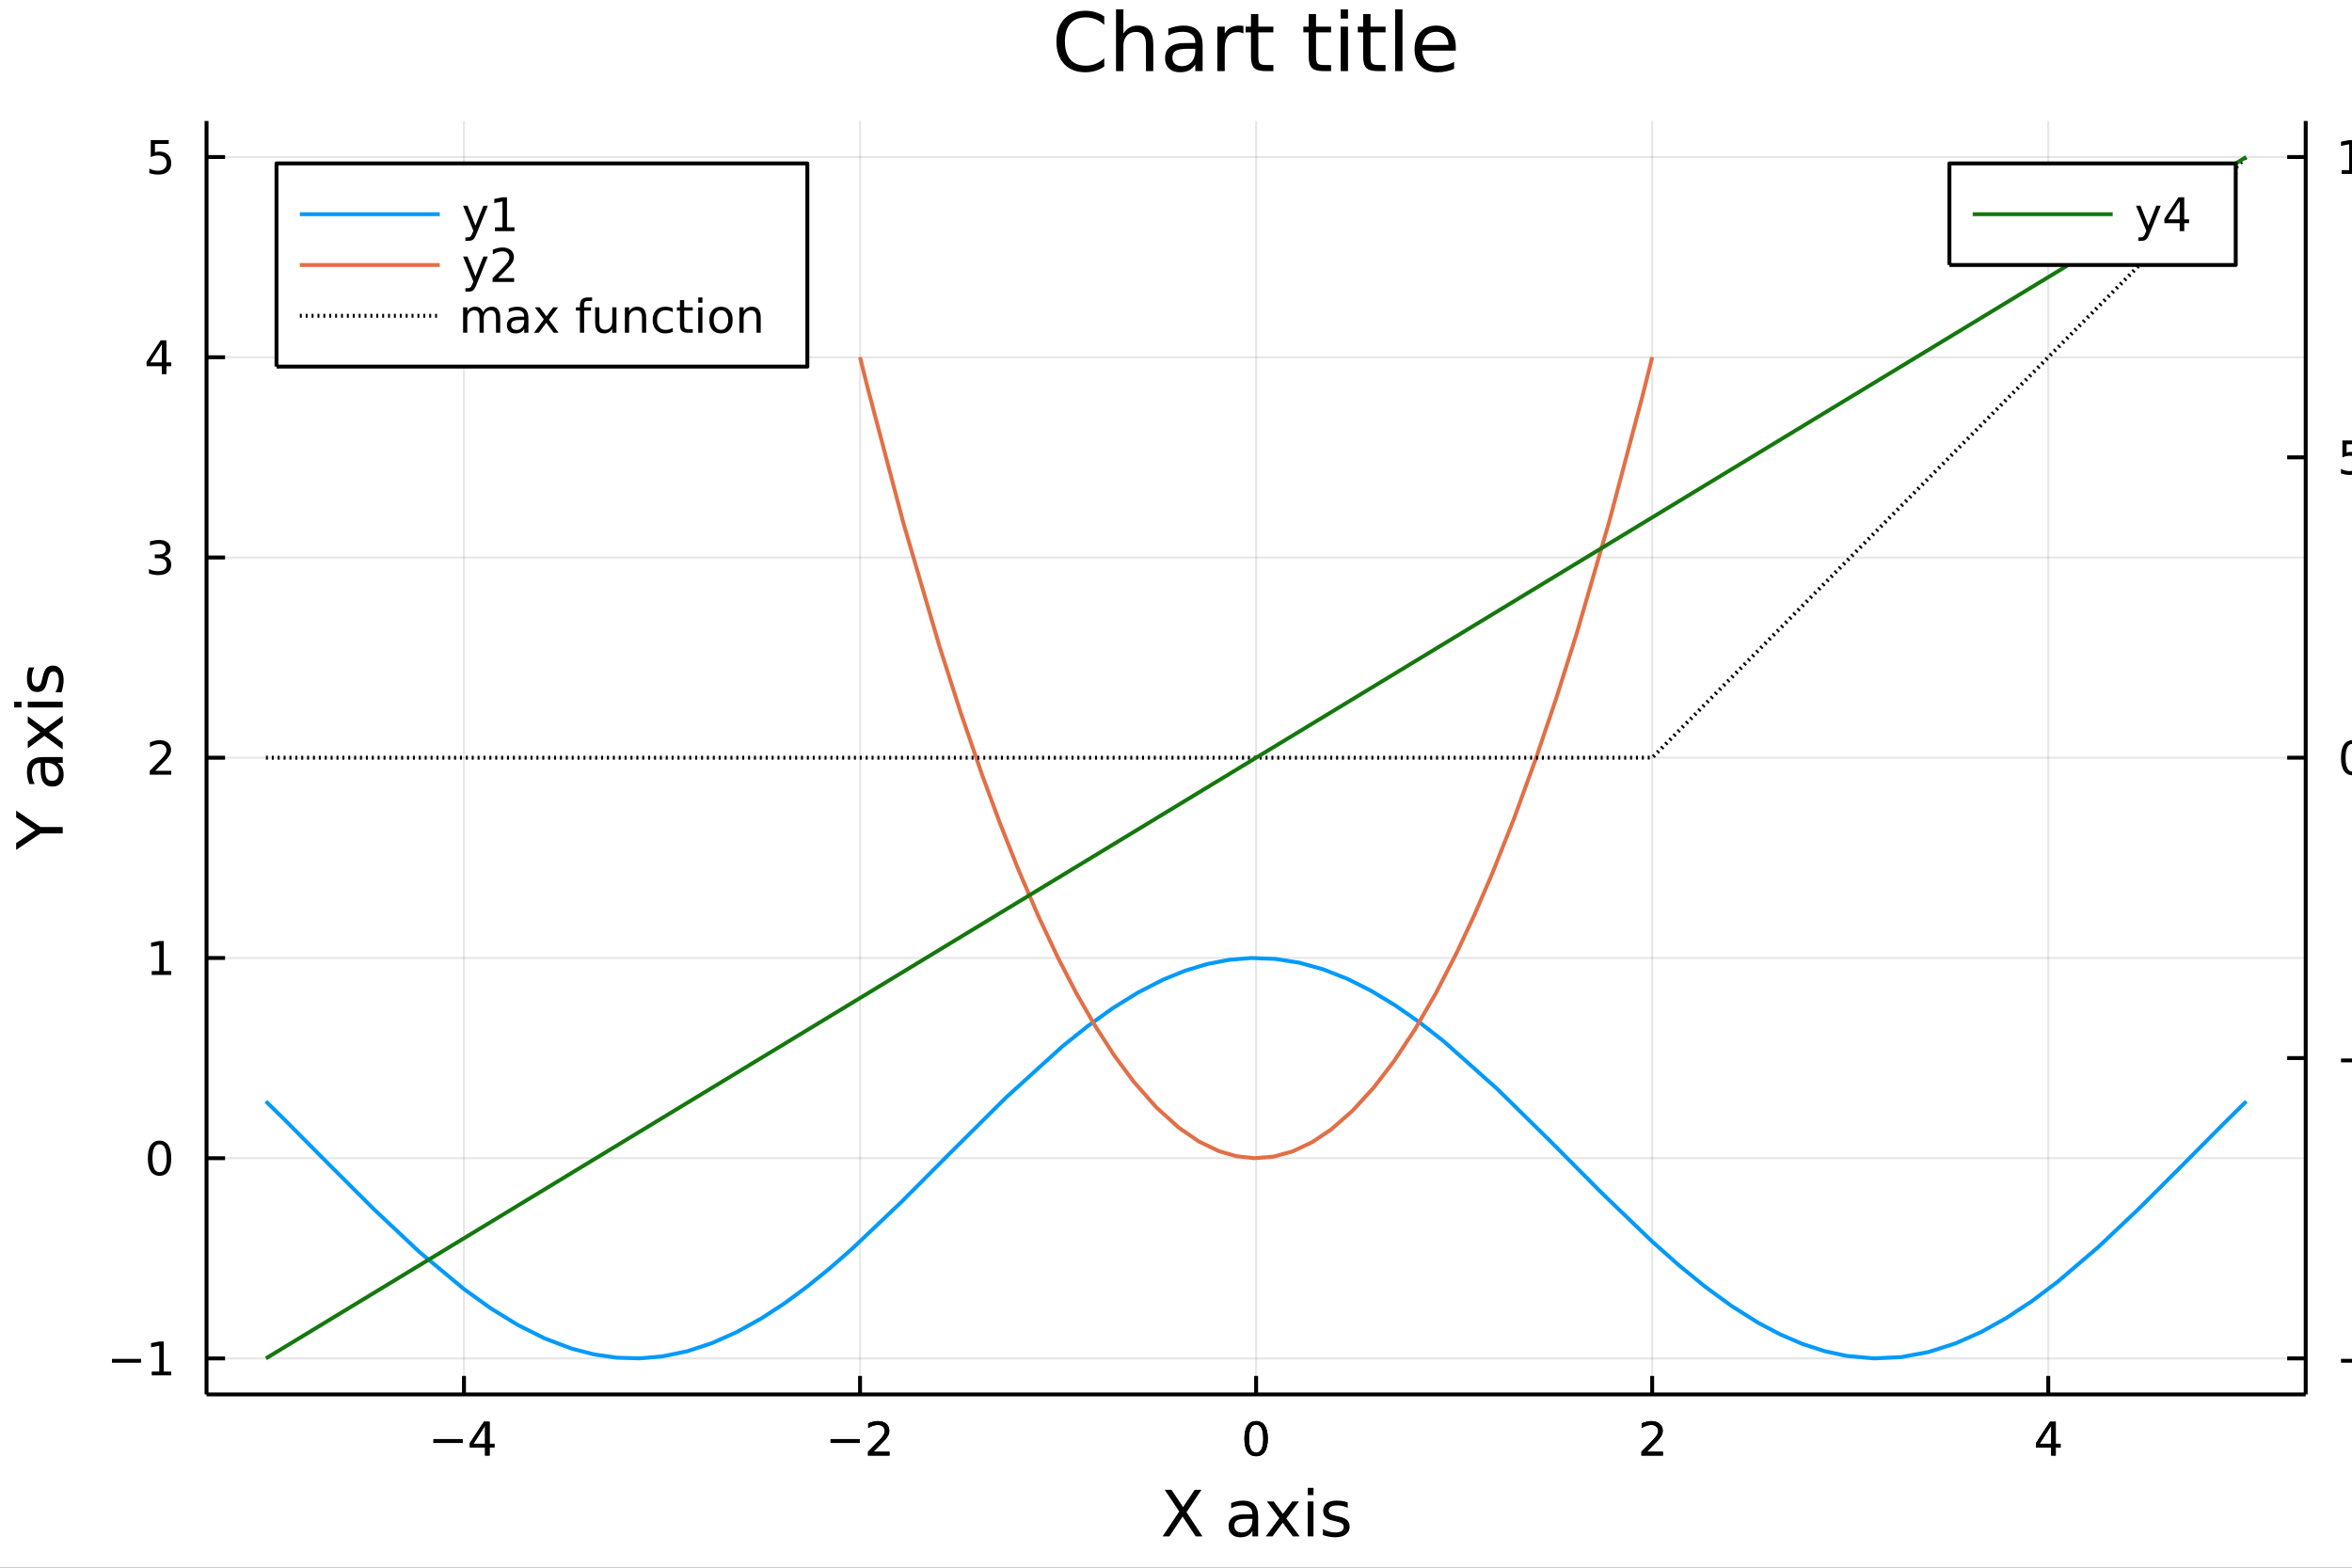<?xml version="1.0" encoding="utf-8"?>
<svg xmlns="http://www.w3.org/2000/svg" xmlns:xlink="http://www.w3.org/1999/xlink" width="600" height="400" viewBox="0 0 2400 1600">
<rect x="0" y="0" width="2400" height="1600" fill="#333333" stroke="none"/>
<defs>
  <clipPath id="clip830">
    <rect x="0" y="0" width="2400" height="1600"/>
  </clipPath>
</defs>
<path clip-path="url(#clip830)" d="
M0 1600 L2400 1600 L2400 0 L0 0  Z
  " fill="#ffffff" fill-rule="evenodd" fill-opacity="1"/>
<defs>
  <clipPath id="clip831">
    <rect x="480" y="0" width="1681" height="1600"/>
  </clipPath>
</defs>
<path clip-path="url(#clip830)" d="
M210.746 1423.18 L2352.76 1423.18 L2352.76 123.472 L210.746 123.472  Z
  " fill="#ffffff" fill-rule="evenodd" fill-opacity="1"/>
<defs>
  <clipPath id="clip832">
    <rect x="210" y="123" width="2143" height="1301"/>
  </clipPath>
</defs>
<polyline clip-path="url(#clip832)" style="stroke:#000000; stroke-linecap:butt; stroke-linejoin:round; stroke-width:2; stroke-opacity:0.1; fill:none" points="
  473.445,1423.18 473.445,123.472 
  "/>
<polyline clip-path="url(#clip832)" style="stroke:#000000; stroke-linecap:butt; stroke-linejoin:round; stroke-width:2; stroke-opacity:0.1; fill:none" points="
  877.598,1423.18 877.598,123.472 
  "/>
<polyline clip-path="url(#clip832)" style="stroke:#000000; stroke-linecap:butt; stroke-linejoin:round; stroke-width:2; stroke-opacity:0.1; fill:none" points="
  1281.75,1423.18 1281.75,123.472 
  "/>
<polyline clip-path="url(#clip832)" style="stroke:#000000; stroke-linecap:butt; stroke-linejoin:round; stroke-width:2; stroke-opacity:0.1; fill:none" points="
  1685.9,1423.18 1685.9,123.472 
  "/>
<polyline clip-path="url(#clip832)" style="stroke:#000000; stroke-linecap:butt; stroke-linejoin:round; stroke-width:2; stroke-opacity:0.1; fill:none" points="
  2090.06,1423.18 2090.06,123.472 
  "/>
<polyline clip-path="url(#clip830)" style="stroke:#000000; stroke-linecap:butt; stroke-linejoin:round; stroke-width:4; stroke-opacity:1; fill:none" points="
  210.746,1423.18 2352.76,1423.18 
  "/>
<polyline clip-path="url(#clip830)" style="stroke:#000000; stroke-linecap:butt; stroke-linejoin:round; stroke-width:4; stroke-opacity:1; fill:none" points="
  473.445,1423.18 473.445,1404.28 
  "/>
<polyline clip-path="url(#clip830)" style="stroke:#000000; stroke-linecap:butt; stroke-linejoin:round; stroke-width:4; stroke-opacity:1; fill:none" points="
  877.598,1423.18 877.598,1404.28 
  "/>
<polyline clip-path="url(#clip830)" style="stroke:#000000; stroke-linecap:butt; stroke-linejoin:round; stroke-width:4; stroke-opacity:1; fill:none" points="
  1281.75,1423.18 1281.75,1404.28 
  "/>
<polyline clip-path="url(#clip830)" style="stroke:#000000; stroke-linecap:butt; stroke-linejoin:round; stroke-width:4; stroke-opacity:1; fill:none" points="
  1685.9,1423.18 1685.9,1404.28 
  "/>
<polyline clip-path="url(#clip830)" style="stroke:#000000; stroke-linecap:butt; stroke-linejoin:round; stroke-width:4; stroke-opacity:1; fill:none" points="
  2090.06,1423.18 2090.06,1404.28 
  "/>
<path clip-path="url(#clip830)" d="M442.346 1468.75 L472.022 1468.75 L472.022 1472.69 L442.346 1472.69 L442.346 1468.75 Z" fill="#000000" fill-rule="evenodd" fill-opacity="1" /><path clip-path="url(#clip830)" d="M494.961 1455.09 L483.156 1473.54 L494.961 1473.54 L494.961 1455.09 M493.735 1451.02 L499.614 1451.02 L499.614 1473.54 L504.545 1473.54 L504.545 1477.43 L499.614 1477.43 L499.614 1485.58 L494.961 1485.58 L494.961 1477.43 L479.36 1477.43 L479.36 1472.92 L493.735 1451.02 Z" fill="#000000" fill-rule="evenodd" fill-opacity="1" /><path clip-path="url(#clip830)" d="M847.54 1468.75 L877.216 1468.75 L877.216 1472.69 L847.54 1472.69 L847.54 1468.75 Z" fill="#000000" fill-rule="evenodd" fill-opacity="1" /><path clip-path="url(#clip830)" d="M891.336 1481.64 L907.656 1481.64 L907.656 1485.58 L885.711 1485.58 L885.711 1481.64 Q888.374 1478.89 892.957 1474.26 Q897.563 1469.61 898.744 1468.27 Q900.989 1465.74 901.869 1464.01 Q902.772 1462.25 902.772 1460.56 Q902.772 1457.8 900.827 1456.07 Q898.906 1454.33 895.804 1454.33 Q893.605 1454.33 891.151 1455.09 Q888.721 1455.86 885.943 1457.41 L885.943 1452.69 Q888.767 1451.55 891.221 1450.97 Q893.674 1450.39 895.711 1450.39 Q901.082 1450.39 904.276 1453.08 Q907.471 1455.77 907.471 1460.26 Q907.471 1462.39 906.66 1464.31 Q905.873 1466.2 903.767 1468.8 Q903.188 1469.47 900.086 1472.69 Q896.985 1475.88 891.336 1481.64 Z" fill="#000000" fill-rule="evenodd" fill-opacity="1" /><path clip-path="url(#clip830)" d="M1281.75 1454.1 Q1278.14 1454.1 1276.31 1457.66 Q1274.51 1461.2 1274.51 1468.33 Q1274.51 1475.44 1276.31 1479.01 Q1278.14 1482.55 1281.75 1482.55 Q1285.39 1482.55 1287.19 1479.01 Q1289.02 1475.44 1289.02 1468.33 Q1289.02 1461.2 1287.19 1457.66 Q1285.39 1454.1 1281.75 1454.1 M1281.75 1450.39 Q1287.56 1450.39 1290.62 1455 Q1293.7 1459.58 1293.7 1468.33 Q1293.7 1477.06 1290.62 1481.67 Q1287.56 1486.25 1281.75 1486.25 Q1275.94 1486.25 1272.86 1481.67 Q1269.81 1477.06 1269.81 1468.33 Q1269.81 1459.58 1272.86 1455 Q1275.94 1450.39 1281.75 1450.39 Z" fill="#000000" fill-rule="evenodd" fill-opacity="1" /><path clip-path="url(#clip830)" d="M1680.56 1481.64 L1696.88 1481.64 L1696.88 1485.58 L1674.93 1485.58 L1674.93 1481.64 Q1677.59 1478.89 1682.18 1474.26 Q1686.78 1469.61 1687.96 1468.27 Q1690.21 1465.74 1691.09 1464.01 Q1691.99 1462.25 1691.99 1460.56 Q1691.99 1457.8 1690.05 1456.07 Q1688.13 1454.33 1685.02 1454.33 Q1682.83 1454.33 1680.37 1455.09 Q1677.94 1455.86 1675.16 1457.41 L1675.16 1452.69 Q1677.99 1451.55 1680.44 1450.97 Q1682.89 1450.39 1684.93 1450.39 Q1690.3 1450.39 1693.5 1453.08 Q1696.69 1455.77 1696.69 1460.26 Q1696.69 1462.39 1695.88 1464.31 Q1695.09 1466.2 1692.99 1468.8 Q1692.41 1469.47 1689.31 1472.69 Q1686.2 1475.88 1680.56 1481.64 Z" fill="#000000" fill-rule="evenodd" fill-opacity="1" /><path clip-path="url(#clip830)" d="M2093.07 1455.09 L2081.26 1473.54 L2093.07 1473.54 L2093.07 1455.09 M2091.84 1451.02 L2097.72 1451.02 L2097.72 1473.54 L2102.65 1473.54 L2102.65 1477.43 L2097.72 1477.43 L2097.72 1485.58 L2093.07 1485.58 L2093.07 1477.43 L2077.46 1477.43 L2077.46 1472.92 L2091.84 1451.02 Z" fill="#000000" fill-rule="evenodd" fill-opacity="1" /><path clip-path="url(#clip830)" d="M1188.49 1520.52 L1195.4 1520.52 L1207.21 1538.19 L1219.08 1520.52 L1225.99 1520.52 L1210.71 1543.34 L1227.01 1568.04 L1220.1 1568.04 L1206.73 1547.83 L1193.27 1568.04 L1186.33 1568.04 L1203.29 1542.68 L1188.49 1520.52 Z" fill="#000000" fill-rule="evenodd" fill-opacity="1" /><path clip-path="url(#clip830)" d="M1272.11 1550.12 Q1265.01 1550.12 1262.27 1551.75 Q1259.53 1553.37 1259.53 1557.29 Q1259.53 1560.4 1261.57 1562.25 Q1263.64 1564.07 1267.17 1564.07 Q1272.04 1564.07 1274.97 1560.63 Q1277.93 1557.16 1277.93 1551.43 L1277.93 1550.12 L1272.11 1550.12 M1283.79 1547.71 L1283.79 1568.04 L1277.93 1568.04 L1277.93 1562.63 Q1275.93 1565.88 1272.93 1567.44 Q1269.94 1568.97 1265.61 1568.97 Q1260.14 1568.97 1256.89 1565.91 Q1253.68 1562.82 1253.68 1557.67 Q1253.68 1551.65 1257.69 1548.6 Q1261.73 1545.54 1269.72 1545.54 L1277.93 1545.54 L1277.93 1544.97 Q1277.93 1540.93 1275.26 1538.73 Q1272.62 1536.5 1267.81 1536.5 Q1264.75 1536.5 1261.86 1537.23 Q1258.96 1537.97 1256.29 1539.43 L1256.29 1534.02 Q1259.5 1532.78 1262.53 1532.17 Q1265.55 1531.54 1268.41 1531.54 Q1276.15 1531.54 1279.97 1535.55 Q1283.79 1539.56 1283.79 1547.71 Z" fill="#000000" fill-rule="evenodd" fill-opacity="1" /><path clip-path="url(#clip830)" d="M1325.48 1532.4 L1312.59 1549.74 L1326.15 1568.04 L1319.24 1568.04 L1308.87 1554.04 L1298.49 1568.04 L1291.59 1568.04 L1305.43 1549.39 L1292.76 1532.4 L1299.67 1532.4 L1309.12 1545.1 L1318.58 1532.4 L1325.48 1532.4 Z" fill="#000000" fill-rule="evenodd" fill-opacity="1" /><path clip-path="url(#clip830)" d="M1334.43 1532.4 L1340.28 1532.4 L1340.28 1568.04 L1334.43 1568.04 L1334.43 1532.4 M1334.43 1518.52 L1340.28 1518.52 L1340.28 1525.93 L1334.43 1525.93 L1334.43 1518.52 Z" fill="#000000" fill-rule="evenodd" fill-opacity="1" /><path clip-path="url(#clip830)" d="M1375.26 1533.45 L1375.26 1538.98 Q1372.78 1537.71 1370.11 1537.07 Q1367.43 1536.44 1364.57 1536.44 Q1360.21 1536.44 1358.01 1537.77 Q1355.85 1539.11 1355.85 1541.79 Q1355.85 1543.82 1357.41 1545 Q1358.97 1546.15 1363.68 1547.2 L1365.68 1547.64 Q1371.92 1548.98 1374.53 1551.43 Q1377.17 1553.85 1377.17 1558.21 Q1377.17 1563.17 1373.23 1566.07 Q1369.31 1568.97 1362.44 1568.97 Q1359.57 1568.97 1356.45 1568.39 Q1353.37 1567.85 1349.93 1566.74 L1349.93 1560.69 Q1353.17 1562.38 1356.33 1563.24 Q1359.48 1564.07 1362.56 1564.07 Q1366.7 1564.07 1368.93 1562.66 Q1371.16 1561.23 1371.16 1558.65 Q1371.16 1556.27 1369.53 1554.99 Q1367.94 1553.72 1362.5 1552.54 L1360.46 1552.07 Q1355.02 1550.92 1352.6 1548.56 Q1350.18 1546.18 1350.18 1542.04 Q1350.18 1537.01 1353.75 1534.27 Q1357.31 1531.54 1363.87 1531.54 Q1367.12 1531.54 1369.98 1532.01 Q1372.84 1532.49 1375.26 1533.45 Z" fill="#000000" fill-rule="evenodd" fill-opacity="1" /><polyline clip-path="url(#clip832)" style="stroke:#000000; stroke-linecap:butt; stroke-linejoin:round; stroke-width:2; stroke-opacity:0.1; fill:none" points="
  210.746,1386.44 2352.76,1386.44 
  "/>
<polyline clip-path="url(#clip832)" style="stroke:#000000; stroke-linecap:butt; stroke-linejoin:round; stroke-width:2; stroke-opacity:0.1; fill:none" points="
  210.746,1182.08 2352.76,1182.08 
  "/>
<polyline clip-path="url(#clip832)" style="stroke:#000000; stroke-linecap:butt; stroke-linejoin:round; stroke-width:2; stroke-opacity:0.1; fill:none" points="
  210.746,977.713 2352.76,977.713 
  "/>
<polyline clip-path="url(#clip832)" style="stroke:#000000; stroke-linecap:butt; stroke-linejoin:round; stroke-width:2; stroke-opacity:0.1; fill:none" points="
  210.746,773.349 2352.76,773.349 
  "/>
<polyline clip-path="url(#clip832)" style="stroke:#000000; stroke-linecap:butt; stroke-linejoin:round; stroke-width:2; stroke-opacity:0.1; fill:none" points="
  210.746,568.985 2352.76,568.985 
  "/>
<polyline clip-path="url(#clip832)" style="stroke:#000000; stroke-linecap:butt; stroke-linejoin:round; stroke-width:2; stroke-opacity:0.1; fill:none" points="
  210.746,364.621 2352.76,364.621 
  "/>
<polyline clip-path="url(#clip832)" style="stroke:#000000; stroke-linecap:butt; stroke-linejoin:round; stroke-width:2; stroke-opacity:0.1; fill:none" points="
  210.746,160.256 2352.76,160.256 
  "/>
<polyline clip-path="url(#clip830)" style="stroke:#000000; stroke-linecap:butt; stroke-linejoin:round; stroke-width:4; stroke-opacity:1; fill:none" points="
  210.746,1423.18 210.746,123.472 
  "/>
<polyline clip-path="url(#clip830)" style="stroke:#000000; stroke-linecap:butt; stroke-linejoin:round; stroke-width:4; stroke-opacity:1; fill:none" points="
  210.746,1386.44 229.644,1386.44 
  "/>
<polyline clip-path="url(#clip830)" style="stroke:#000000; stroke-linecap:butt; stroke-linejoin:round; stroke-width:4; stroke-opacity:1; fill:none" points="
  210.746,1182.08 229.644,1182.08 
  "/>
<polyline clip-path="url(#clip830)" style="stroke:#000000; stroke-linecap:butt; stroke-linejoin:round; stroke-width:4; stroke-opacity:1; fill:none" points="
  210.746,977.713 229.644,977.713 
  "/>
<polyline clip-path="url(#clip830)" style="stroke:#000000; stroke-linecap:butt; stroke-linejoin:round; stroke-width:4; stroke-opacity:1; fill:none" points="
  210.746,773.349 229.644,773.349 
  "/>
<polyline clip-path="url(#clip830)" style="stroke:#000000; stroke-linecap:butt; stroke-linejoin:round; stroke-width:4; stroke-opacity:1; fill:none" points="
  210.746,568.985 229.644,568.985 
  "/>
<polyline clip-path="url(#clip830)" style="stroke:#000000; stroke-linecap:butt; stroke-linejoin:round; stroke-width:4; stroke-opacity:1; fill:none" points="
  210.746,364.621 229.644,364.621 
  "/>
<polyline clip-path="url(#clip830)" style="stroke:#000000; stroke-linecap:butt; stroke-linejoin:round; stroke-width:4; stroke-opacity:1; fill:none" points="
  210.746,160.256 229.644,160.256 
  "/>
<path clip-path="url(#clip830)" d="M114.26 1386.89 L143.936 1386.89 L143.936 1390.83 L114.26 1390.83 L114.26 1386.89 Z" fill="#000000" fill-rule="evenodd" fill-opacity="1" /><path clip-path="url(#clip830)" d="M154.839 1399.79 L162.477 1399.79 L162.477 1373.42 L154.167 1375.09 L154.167 1370.83 L162.431 1369.16 L167.107 1369.16 L167.107 1399.79 L174.746 1399.79 L174.746 1403.72 L154.839 1403.72 L154.839 1399.79 Z" fill="#000000" fill-rule="evenodd" fill-opacity="1" /><path clip-path="url(#clip830)" d="M162.802 1167.88 Q159.19 1167.88 157.362 1171.44 Q155.556 1174.98 155.556 1182.11 Q155.556 1189.22 157.362 1192.78 Q159.19 1196.33 162.802 1196.33 Q166.436 1196.33 168.241 1192.78 Q170.07 1189.22 170.07 1182.11 Q170.07 1174.98 168.241 1171.44 Q166.436 1167.88 162.802 1167.88 M162.802 1164.17 Q168.612 1164.17 171.667 1168.78 Q174.746 1173.36 174.746 1182.11 Q174.746 1190.84 171.667 1195.45 Q168.612 1200.03 162.802 1200.03 Q156.991 1200.03 153.913 1195.45 Q150.857 1190.84 150.857 1182.11 Q150.857 1173.36 153.913 1168.78 Q156.991 1164.17 162.802 1164.17 Z" fill="#000000" fill-rule="evenodd" fill-opacity="1" /><path clip-path="url(#clip830)" d="M154.839 991.058 L162.477 991.058 L162.477 964.693 L154.167 966.359 L154.167 962.1 L162.431 960.433 L167.107 960.433 L167.107 991.058 L174.746 991.058 L174.746 994.993 L154.839 994.993 L154.839 991.058 Z" fill="#000000" fill-rule="evenodd" fill-opacity="1" /><path clip-path="url(#clip830)" d="M158.427 786.694 L174.746 786.694 L174.746 790.629 L152.802 790.629 L152.802 786.694 Q155.464 783.939 160.047 779.31 Q164.653 774.657 165.834 773.314 Q168.079 770.791 168.959 769.055 Q169.862 767.296 169.862 765.606 Q169.862 762.851 167.917 761.115 Q165.996 759.379 162.894 759.379 Q160.695 759.379 158.241 760.143 Q155.811 760.907 153.033 762.458 L153.033 757.736 Q155.857 756.601 158.311 756.023 Q160.765 755.444 162.802 755.444 Q168.172 755.444 171.366 758.129 Q174.561 760.814 174.561 765.305 Q174.561 767.435 173.751 769.356 Q172.964 771.254 170.857 773.847 Q170.278 774.518 167.177 777.736 Q164.075 780.93 158.427 786.694 Z" fill="#000000" fill-rule="evenodd" fill-opacity="1" /><path clip-path="url(#clip830)" d="M167.616 567.631 Q170.973 568.348 172.848 570.617 Q174.746 572.885 174.746 576.219 Q174.746 581.334 171.227 584.135 Q167.709 586.936 161.227 586.936 Q159.052 586.936 156.737 586.496 Q154.445 586.08 151.991 585.223 L151.991 580.709 Q153.936 581.844 156.251 582.422 Q158.565 583.001 161.089 583.001 Q165.487 583.001 167.778 581.265 Q170.093 579.529 170.093 576.219 Q170.093 573.163 167.94 571.45 Q165.811 569.714 161.991 569.714 L157.964 569.714 L157.964 565.871 L162.177 565.871 Q165.626 565.871 167.454 564.506 Q169.283 563.117 169.283 560.524 Q169.283 557.862 167.385 556.45 Q165.51 555.015 161.991 555.015 Q160.07 555.015 157.871 555.432 Q155.672 555.848 153.033 556.728 L153.033 552.561 Q155.695 551.821 158.01 551.45 Q160.348 551.08 162.408 551.08 Q167.732 551.08 170.834 553.51 Q173.936 555.918 173.936 560.038 Q173.936 562.908 172.292 564.899 Q170.649 566.867 167.616 567.631 Z" fill="#000000" fill-rule="evenodd" fill-opacity="1" /><path clip-path="url(#clip830)" d="M165.163 351.415 L153.357 369.864 L165.163 369.864 L165.163 351.415 M163.936 347.341 L169.815 347.341 L169.815 369.864 L174.746 369.864 L174.746 373.752 L169.815 373.752 L169.815 381.901 L165.163 381.901 L165.163 373.752 L149.561 373.752 L149.561 369.239 L163.936 347.341 Z" fill="#000000" fill-rule="evenodd" fill-opacity="1" /><path clip-path="url(#clip830)" d="M153.843 142.976 L172.2 142.976 L172.2 146.911 L158.126 146.911 L158.126 155.384 Q159.144 155.036 160.163 154.874 Q161.181 154.689 162.2 154.689 Q167.987 154.689 171.366 157.86 Q174.746 161.032 174.746 166.448 Q174.746 172.027 171.274 175.129 Q167.802 178.208 161.482 178.208 Q159.306 178.208 157.038 177.837 Q154.792 177.467 152.385 176.726 L152.385 172.027 Q154.468 173.161 156.69 173.717 Q158.913 174.272 161.39 174.272 Q165.394 174.272 167.732 172.166 Q170.07 170.059 170.07 166.448 Q170.07 162.837 167.732 160.731 Q165.394 158.624 161.39 158.624 Q159.515 158.624 157.64 159.041 Q155.788 159.458 153.843 160.337 L153.843 142.976 Z" fill="#000000" fill-rule="evenodd" fill-opacity="1" /><path clip-path="url(#clip830)" d="M16.484 867.363 L16.484 860.457 L36.027 847.28 L16.484 834.198 L16.484 827.291 L41.374 844.097 L64.004 844.097 L64.004 850.558 L41.374 850.558 L16.484 867.363 Z" fill="#000000" fill-rule="evenodd" fill-opacity="1" /><path clip-path="url(#clip830)" d="M46.085 784.355 Q46.085 791.452 47.708 794.19 Q49.331 796.927 53.246 796.927 Q56.365 796.927 58.211 794.89 Q60.026 792.821 60.026 789.288 Q60.026 784.418 56.588 781.49 Q53.119 778.53 47.39 778.53 L46.085 778.53 L46.085 784.355 M43.666 772.673 L64.004 772.673 L64.004 778.53 L58.593 778.53 Q61.84 780.535 63.399 783.527 Q64.927 786.519 64.927 790.848 Q64.927 796.322 61.872 799.569 Q58.784 802.783 53.628 802.783 Q47.612 802.783 44.557 798.773 Q41.501 794.731 41.501 786.742 L41.501 778.53 L40.928 778.53 Q36.886 778.53 34.69 781.204 Q32.462 783.845 32.462 788.651 Q32.462 791.707 33.194 794.603 Q33.926 797.5 35.39 800.173 L29.98 800.173 Q28.738 796.959 28.133 793.935 Q27.497 790.911 27.497 788.047 Q27.497 780.312 31.507 776.493 Q35.518 772.673 43.666 772.673 Z" fill="#000000" fill-rule="evenodd" fill-opacity="1" /><path clip-path="url(#clip830)" d="M28.356 730.978 L45.703 743.869 L64.004 730.31 L64.004 737.217 L50 747.593 L64.004 757.969 L64.004 764.876 L45.353 751.03 L28.356 763.698 L28.356 756.791 L41.056 747.338 L28.356 737.885 L28.356 730.978 Z" fill="#000000" fill-rule="evenodd" fill-opacity="1" /><path clip-path="url(#clip830)" d="M28.356 722.034 L28.356 716.178 L64.004 716.178 L64.004 722.034 L28.356 722.034 M14.479 722.034 L14.479 716.178 L21.895 716.178 L21.895 722.034 L14.479 722.034 Z" fill="#000000" fill-rule="evenodd" fill-opacity="1" /><path clip-path="url(#clip830)" d="M29.407 681.198 L34.945 681.198 Q33.672 683.681 33.035 686.355 Q32.398 689.028 32.398 691.893 Q32.398 696.253 33.735 698.449 Q35.072 700.614 37.746 700.614 Q39.783 700.614 40.96 699.054 Q42.106 697.495 43.157 692.784 L43.602 690.779 Q44.939 684.54 47.39 681.93 Q49.809 679.289 54.169 679.289 Q59.134 679.289 62.031 683.235 Q64.927 687.15 64.927 694.025 Q64.927 696.89 64.354 700.009 Q63.813 703.096 62.699 706.534 L56.652 706.534 Q58.339 703.287 59.198 700.136 Q60.026 696.985 60.026 693.898 Q60.026 689.76 58.625 687.532 Q57.193 685.304 54.615 685.304 Q52.228 685.304 50.955 686.927 Q49.681 688.519 48.504 693.962 L48.026 695.999 Q46.88 701.441 44.525 703.86 Q42.138 706.279 38 706.279 Q32.971 706.279 30.234 702.714 Q27.497 699.15 27.497 692.593 Q27.497 689.346 27.974 686.482 Q28.452 683.617 29.407 681.198 Z" fill="#000000" fill-rule="evenodd" fill-opacity="1" /><path clip-path="url(#clip830)" d="M1126.78 16.755 L1126.78 25.383 Q1122.65 21.535 1117.95 19.631 Q1113.29 17.727 1108.03 17.727 Q1097.66 17.727 1092.15 24.087 Q1086.64 30.406 1086.64 42.397 Q1086.64 54.347 1092.15 60.707 Q1097.66 67.026 1108.03 67.026 Q1113.29 67.026 1117.95 65.122 Q1122.65 63.218 1126.78 59.37 L1126.78 67.918 Q1122.49 70.834 1117.67 72.292 Q1112.89 73.751 1107.54 73.751 Q1093.81 73.751 1085.91 65.365 Q1078.01 56.94 1078.01 42.397 Q1078.01 27.814 1085.91 19.428 Q1093.81 11.002 1107.54 11.002 Q1112.97 11.002 1117.75 12.461 Q1122.57 13.878 1126.78 16.755 Z" fill="#000000" fill-rule="evenodd" fill-opacity="1" /><path clip-path="url(#clip830)" d="M1176.81 45.192 L1176.81 72.576 L1169.36 72.576 L1169.36 45.435 Q1169.36 38.994 1166.85 35.794 Q1164.34 32.594 1159.31 32.594 Q1153.28 32.594 1149.79 36.442 Q1146.31 40.29 1146.31 46.934 L1146.31 72.576 L1138.81 72.576 L1138.81 9.544 L1146.31 9.544 L1146.31 34.254 Q1148.98 30.163 1152.59 28.138 Q1156.23 26.112 1160.97 26.112 Q1168.79 26.112 1172.8 30.973 Q1176.81 35.794 1176.81 45.192 Z" fill="#000000" fill-rule="evenodd" fill-opacity="1" /><path clip-path="url(#clip830)" d="M1212.3 49.769 Q1203.26 49.769 1199.78 51.835 Q1196.3 53.901 1196.3 58.884 Q1196.3 62.854 1198.89 65.203 Q1201.52 67.512 1206.02 67.512 Q1212.22 67.512 1215.94 63.137 Q1219.71 58.722 1219.71 51.43 L1219.71 49.769 L1212.3 49.769 M1227.16 46.691 L1227.16 72.576 L1219.71 72.576 L1219.71 65.689 Q1217.16 69.821 1213.35 71.806 Q1209.54 73.751 1204.03 73.751 Q1197.07 73.751 1192.93 69.862 Q1188.84 65.933 1188.84 59.37 Q1188.84 51.714 1193.95 47.825 Q1199.09 43.936 1209.26 43.936 L1219.71 43.936 L1219.71 43.207 Q1219.71 38.062 1216.31 35.267 Q1212.95 32.431 1206.83 32.431 Q1202.94 32.431 1199.25 33.363 Q1195.57 34.295 1192.17 36.158 L1192.17 29.272 Q1196.26 27.692 1200.1 26.922 Q1203.95 26.112 1207.6 26.112 Q1217.44 26.112 1222.3 31.216 Q1227.16 36.32 1227.16 46.691 Z" fill="#000000" fill-rule="evenodd" fill-opacity="1" /><path clip-path="url(#clip830)" d="M1268.81 34.173 Q1267.55 33.444 1266.05 33.12 Q1264.6 32.756 1262.81 32.756 Q1256.49 32.756 1253.09 36.888 Q1249.73 40.979 1249.73 48.676 L1249.73 72.576 L1242.23 72.576 L1242.23 27.206 L1249.73 27.206 L1249.73 34.254 Q1252.08 30.122 1255.85 28.138 Q1259.61 26.112 1265 26.112 Q1265.77 26.112 1266.7 26.234 Q1267.63 26.315 1268.77 26.517 L1268.81 34.173 Z" fill="#000000" fill-rule="evenodd" fill-opacity="1" /><path clip-path="url(#clip830)" d="M1284 14.324 L1284 27.206 L1299.35 27.206 L1299.35 32.999 L1284 32.999 L1284 57.628 Q1284 63.178 1285.5 64.758 Q1287.04 66.338 1291.7 66.338 L1299.35 66.338 L1299.35 72.576 L1291.7 72.576 Q1283.07 72.576 1279.79 69.376 Q1276.51 66.135 1276.51 57.628 L1276.51 32.999 L1271.04 32.999 L1271.04 27.206 L1276.51 27.206 L1276.51 14.324 L1284 14.324 Z" fill="#000000" fill-rule="evenodd" fill-opacity="1" /><path clip-path="url(#clip830)" d="M1342.9 14.324 L1342.9 27.206 L1358.25 27.206 L1358.25 32.999 L1342.9 32.999 L1342.9 57.628 Q1342.9 63.178 1344.4 64.758 Q1345.94 66.338 1350.6 66.338 L1358.25 66.338 L1358.25 72.576 L1350.6 72.576 Q1341.97 72.576 1338.69 69.376 Q1335.41 66.135 1335.41 57.628 L1335.41 32.999 L1329.94 32.999 L1329.94 27.206 L1335.41 27.206 L1335.41 14.324 L1342.9 14.324 Z" fill="#000000" fill-rule="evenodd" fill-opacity="1" /><path clip-path="url(#clip830)" d="M1368.06 27.206 L1375.51 27.206 L1375.51 72.576 L1368.06 72.576 L1368.06 27.206 M1368.06 9.544 L1375.51 9.544 L1375.51 18.983 L1368.06 18.983 L1368.06 9.544 Z" fill="#000000" fill-rule="evenodd" fill-opacity="1" /><path clip-path="url(#clip830)" d="M1398.48 14.324 L1398.48 27.206 L1413.83 27.206 L1413.83 32.999 L1398.48 32.999 L1398.48 57.628 Q1398.48 63.178 1399.98 64.758 Q1401.52 66.338 1406.17 66.338 L1413.83 66.338 L1413.83 72.576 L1406.17 72.576 Q1397.55 72.576 1394.26 69.376 Q1390.98 66.135 1390.98 57.628 L1390.98 32.999 L1385.51 32.999 L1385.51 27.206 L1390.98 27.206 L1390.98 14.324 L1398.48 14.324 Z" fill="#000000" fill-rule="evenodd" fill-opacity="1" /><path clip-path="url(#clip830)" d="M1423.63 9.544 L1431.09 9.544 L1431.09 72.576 L1423.63 72.576 L1423.63 9.544 Z" fill="#000000" fill-rule="evenodd" fill-opacity="1" /><path clip-path="url(#clip830)" d="M1485.49 48.028 L1485.49 51.673 L1451.22 51.673 Q1451.71 59.37 1455.84 63.421 Q1460.01 67.431 1467.42 67.431 Q1471.72 67.431 1475.73 66.378 Q1479.78 65.325 1483.75 63.218 L1483.75 70.267 Q1479.74 71.968 1475.53 72.86 Q1471.31 73.751 1466.98 73.751 Q1456.12 73.751 1449.76 67.431 Q1443.44 61.112 1443.44 50.337 Q1443.44 39.197 1449.44 32.675 Q1455.47 26.112 1465.68 26.112 Q1474.84 26.112 1480.14 32.026 Q1485.49 37.9 1485.49 48.028 M1478.04 45.84 Q1477.96 39.723 1474.59 36.077 Q1471.27 32.431 1465.76 32.431 Q1459.52 32.431 1455.76 35.956 Q1452.03 39.48 1451.46 45.88 L1478.04 45.84 Z" fill="#000000" fill-rule="evenodd" fill-opacity="1" /><polyline clip-path="url(#clip832)" style="stroke:#009af9; stroke-linecap:butt; stroke-linejoin:round; stroke-width:4; stroke-opacity:1; fill:none" points="
  271.369,1124.11 276.302,1128.91 281.236,1133.74 286.17,1138.6 291.103,1143.49 336.722,1189.39 382.34,1234.92 427.958,1277.77 473.576,1315.76 500.991,1335.44 
  528.406,1352.3 555.821,1366.03 583.235,1376.38 606.414,1382.35 629.593,1385.69 652.772,1386.36 675.95,1384.34 701.129,1379.13 726.308,1370.87 751.486,1359.68 
  776.665,1345.74 799.877,1330.63 823.09,1313.57 846.302,1294.77 869.515,1274.49 919.287,1227.25 969.06,1177.29 1026.73,1119.97 1084.39,1067.67 1110.02,1047.18 
  1135.64,1028.85 1161.26,1012.98 1186.89,999.822 1209.36,990.688 1231.83,983.919 1254.29,979.597 1276.76,977.776 1301.26,978.665 1325.76,982.541 1350.26,989.345 
  1374.76,998.979 1399.4,1011.38 1424.04,1026.32 1448.69,1043.57 1473.33,1062.88 1527.82,1111.41 1582.31,1165.05 1634.16,1217.29 1686.01,1267.22 1712.97,1291.17 
  1739.92,1313.19 1766.88,1332.87 1793.83,1349.88 1816.52,1361.89 1839.21,1371.64 1861.9,1379 1884.59,1383.89 1912.3,1386.4 1940,1385.07 1967.7,1379.94 
  1995.41,1371.09 2021.45,1359.54 2047.49,1345.05 2073.53,1327.85 2099.57,1308.23 2141.29,1272.59 2183.01,1233.11 2224.73,1191.46 2266.45,1149.41 2272.87,1143.02 
  2279.29,1136.67 2285.71,1130.36 2292.13,1124.11 
  "/>
<polyline clip-path="url(#clip832)" style="stroke:#e26f46; stroke-linecap:butt; stroke-linejoin:round; stroke-width:4; stroke-opacity:1; fill:none" points="
  877.598,364.621 881.545,380.509 885.492,396.241 921.987,534.324 958.481,659.075 980.413,727.632 1002.34,791.375 1020.89,841.513 1039.43,888.209 1059.57,935.034 
  1079.72,977.798 1098.29,1013.63 1116.86,1046 1136.77,1076.88 1156.67,1103.78 1179.74,1130 1202.81,1150.89 1223.31,1164.98 1243.81,1174.87 1261.78,1180.08 
  1279.76,1182.06 1299.35,1180.53 1318.95,1175.15 1338.67,1165.87 1358.38,1152.69 1380.18,1133.59 1401.98,1109.74 1422.72,1082.63 1443.46,1051.21 1465.02,1013.98 
  1486.58,972.1 1504.74,933.235 1522.89,891.071 1545.05,835.122 1567.21,774.257 1588.05,712.559 1608.88,646.517 1642.25,531.658 1675.63,405.649 1680.77,385.267 
  1685.9,364.621 
  "/>
<polyline clip-path="url(#clip832)" style="stroke:#000000; stroke-linecap:butt; stroke-linejoin:round; stroke-width:4; stroke-opacity:1; fill:none" stroke-dasharray="2, 4" points="
  271.369,773.349 291.103,773.349 473.576,773.349 583.235,773.349 675.95,773.349 776.665,773.349 869.515,773.349 969.06,773.349 1084.39,773.349 1186.89,773.349 
  1276.76,773.349 1374.76,773.349 1473.33,773.349 1527.82,773.349 1582.31,773.349 1608.24,773.349 1634.16,773.349 1660.09,773.349 1686.01,773.24 1712.97,745.979 
  1739.92,718.719 1766.88,691.459 1793.83,664.198 1839.21,618.303 1884.59,572.408 1995.41,460.343 2099.57,354.999 2266.45,186.229 2292.13,160.256 
  "/>
<path clip-path="url(#clip830)" d="
M282.146 374.156 L823.826 374.156 L823.826 166.796 L282.146 166.796  Z
  " fill="#ffffff" fill-rule="evenodd" fill-opacity="1"/>
<polyline clip-path="url(#clip830)" style="stroke:#000000; stroke-linecap:butt; stroke-linejoin:round; stroke-width:4; stroke-opacity:1; fill:none" points="
  282.146,374.156 823.826,374.156 823.826,166.796 282.146,166.796 282.146,374.156 
  "/>
<polyline clip-path="url(#clip830)" style="stroke:#009af9; stroke-linecap:butt; stroke-linejoin:round; stroke-width:4; stroke-opacity:1; fill:none" points="
  305.946,218.636 448.747,218.636 
  "/>
<path clip-path="url(#clip830)" d="M486.39 238.323 Q484.584 242.953 482.871 244.365 Q481.158 245.777 478.288 245.777 L474.885 245.777 L474.885 242.212 L477.385 242.212 Q479.144 242.212 480.117 241.379 Q481.089 240.545 482.269 237.443 L483.033 235.499 L472.547 209.99 L477.061 209.99 L485.163 230.268 L493.265 209.99 L497.779 209.99 L486.39 238.323 Z" fill="#000000" fill-rule="evenodd" fill-opacity="1" /><path clip-path="url(#clip830)" d="M505.07 231.981 L512.709 231.981 L512.709 205.615 L504.399 207.282 L504.399 203.022 L512.663 201.356 L517.339 201.356 L517.339 231.981 L524.977 231.981 L524.977 235.916 L505.07 235.916 L505.07 231.981 Z" fill="#000000" fill-rule="evenodd" fill-opacity="1" /><polyline clip-path="url(#clip830)" style="stroke:#e26f46; stroke-linecap:butt; stroke-linejoin:round; stroke-width:4; stroke-opacity:1; fill:none" points="
  305.946,270.476 448.747,270.476 
  "/>
<path clip-path="url(#clip830)" d="M486.39 290.163 Q484.584 294.793 482.871 296.205 Q481.158 297.617 478.288 297.617 L474.885 297.617 L474.885 294.052 L477.385 294.052 Q479.144 294.052 480.117 293.219 Q481.089 292.385 482.269 289.283 L483.033 287.339 L472.547 261.83 L477.061 261.83 L485.163 282.108 L493.265 261.83 L497.779 261.83 L486.39 290.163 Z" fill="#000000" fill-rule="evenodd" fill-opacity="1" /><path clip-path="url(#clip830)" d="M508.288 283.821 L524.607 283.821 L524.607 287.756 L502.663 287.756 L502.663 283.821 Q505.325 281.066 509.908 276.436 Q514.515 271.784 515.695 270.441 Q517.94 267.918 518.82 266.182 Q519.723 264.423 519.723 262.733 Q519.723 259.978 517.778 258.242 Q515.857 256.506 512.755 256.506 Q510.556 256.506 508.103 257.27 Q505.672 258.034 502.894 259.585 L502.894 254.862 Q505.718 253.728 508.172 253.149 Q510.626 252.571 512.663 252.571 Q518.033 252.571 521.227 255.256 Q524.422 257.941 524.422 262.432 Q524.422 264.561 523.612 266.483 Q522.825 268.381 520.718 270.973 Q520.139 271.645 517.038 274.862 Q513.936 278.057 508.288 283.821 Z" fill="#000000" fill-rule="evenodd" fill-opacity="1" /><polyline clip-path="url(#clip830)" style="stroke:#000000; stroke-linecap:butt; stroke-linejoin:round; stroke-width:4; stroke-opacity:1; fill:none" stroke-dasharray="2, 4" points="
  305.946,322.316 448.747,322.316 
  "/>
<path clip-path="url(#clip830)" d="M492.894 318.647 Q494.491 315.776 496.714 314.411 Q498.936 313.045 501.945 313.045 Q505.996 313.045 508.195 315.892 Q510.394 318.716 510.394 323.948 L510.394 339.596 L506.112 339.596 L506.112 324.087 Q506.112 320.36 504.792 318.554 Q503.473 316.749 500.765 316.749 Q497.454 316.749 495.533 318.948 Q493.612 321.147 493.612 324.943 L493.612 339.596 L489.329 339.596 L489.329 324.087 Q489.329 320.337 488.01 318.554 Q486.691 316.749 483.936 316.749 Q480.672 316.749 478.751 318.971 Q476.83 321.17 476.83 324.943 L476.83 339.596 L472.547 339.596 L472.547 313.67 L476.83 313.67 L476.83 317.698 Q478.288 315.313 480.325 314.179 Q482.362 313.045 485.163 313.045 Q487.987 313.045 489.954 314.48 Q491.945 315.915 492.894 318.647 Z" fill="#000000" fill-rule="evenodd" fill-opacity="1" /><path clip-path="url(#clip830)" d="M530.672 326.563 Q525.51 326.563 523.519 327.744 Q521.528 328.924 521.528 331.772 Q521.528 334.04 523.01 335.383 Q524.514 336.702 527.084 336.702 Q530.626 336.702 532.755 334.202 Q534.908 331.679 534.908 327.512 L534.908 326.563 L530.672 326.563 M539.167 324.804 L539.167 339.596 L534.908 339.596 L534.908 335.661 Q533.45 338.022 531.274 339.156 Q529.098 340.267 525.95 340.267 Q521.968 340.267 519.607 338.045 Q517.269 335.799 517.269 332.049 Q517.269 327.674 520.186 325.452 Q523.126 323.23 528.936 323.23 L534.908 323.23 L534.908 322.813 Q534.908 319.874 532.964 318.276 Q531.042 316.656 527.547 316.656 Q525.325 316.656 523.218 317.188 Q521.112 317.721 519.167 318.786 L519.167 314.85 Q521.505 313.948 523.704 313.508 Q525.903 313.045 527.987 313.045 Q533.612 313.045 536.389 315.962 Q539.167 318.878 539.167 324.804 Z" fill="#000000" fill-rule="evenodd" fill-opacity="1" /><path clip-path="url(#clip830)" d="M569.491 313.67 L560.116 326.286 L569.977 339.596 L564.954 339.596 L557.408 329.411 L549.862 339.596 L544.838 339.596 L554.908 326.031 L545.695 313.67 L550.718 313.67 L557.593 322.906 L564.468 313.67 L569.491 313.67 Z" fill="#000000" fill-rule="evenodd" fill-opacity="1" /><path clip-path="url(#clip830)" d="M604.19 303.577 L604.19 307.119 L600.116 307.119 Q597.824 307.119 596.921 308.045 Q596.042 308.971 596.042 311.378 L596.042 313.67 L603.056 313.67 L603.056 316.98 L596.042 316.98 L596.042 339.596 L591.759 339.596 L591.759 316.98 L587.685 316.98 L587.685 313.67 L591.759 313.67 L591.759 311.864 Q591.759 307.536 593.773 305.568 Q595.787 303.577 600.162 303.577 L604.19 303.577 Z" fill="#000000" fill-rule="evenodd" fill-opacity="1" /><path clip-path="url(#clip830)" d="M607.315 329.364 L607.315 313.67 L611.574 313.67 L611.574 329.202 Q611.574 332.883 613.009 334.735 Q614.445 336.563 617.315 336.563 Q620.764 336.563 622.755 334.364 Q624.769 332.165 624.769 328.369 L624.769 313.67 L629.028 313.67 L629.028 339.596 L624.769 339.596 L624.769 335.614 Q623.218 337.975 621.157 339.133 Q619.12 340.267 616.412 340.267 Q611.945 340.267 609.63 337.489 Q607.315 334.711 607.315 329.364 M618.032 313.045 L618.032 313.045 Z" fill="#000000" fill-rule="evenodd" fill-opacity="1" /><path clip-path="url(#clip830)" d="M659.352 323.948 L659.352 339.596 L655.092 339.596 L655.092 324.087 Q655.092 320.406 653.657 318.577 Q652.222 316.749 649.352 316.749 Q645.903 316.749 643.912 318.948 Q641.921 321.147 641.921 324.943 L641.921 339.596 L637.639 339.596 L637.639 313.67 L641.921 313.67 L641.921 317.698 Q643.449 315.36 645.509 314.202 Q647.593 313.045 650.301 313.045 Q654.768 313.045 657.06 315.823 Q659.352 318.577 659.352 323.948 Z" fill="#000000" fill-rule="evenodd" fill-opacity="1" /><path clip-path="url(#clip830)" d="M686.504 314.665 L686.504 318.647 Q684.699 317.651 682.87 317.165 Q681.065 316.656 679.213 316.656 Q675.069 316.656 672.778 319.295 Q670.486 321.911 670.486 326.656 Q670.486 331.401 672.778 334.04 Q675.069 336.656 679.213 336.656 Q681.065 336.656 682.87 336.17 Q684.699 335.661 686.504 334.665 L686.504 338.6 Q684.722 339.434 682.801 339.85 Q680.903 340.267 678.75 340.267 Q672.893 340.267 669.444 336.586 Q665.995 332.906 665.995 326.656 Q665.995 320.313 669.467 316.679 Q672.963 313.045 679.028 313.045 Q680.995 313.045 682.87 313.462 Q684.745 313.855 686.504 314.665 Z" fill="#000000" fill-rule="evenodd" fill-opacity="1" /><path clip-path="url(#clip830)" d="M698.125 306.309 L698.125 313.67 L706.898 313.67 L706.898 316.98 L698.125 316.98 L698.125 331.054 Q698.125 334.225 698.981 335.128 Q699.861 336.031 702.523 336.031 L706.898 336.031 L706.898 339.596 L702.523 339.596 Q697.592 339.596 695.717 337.767 Q693.842 335.915 693.842 331.054 L693.842 316.98 L690.717 316.98 L690.717 313.67 L693.842 313.67 L693.842 306.309 L698.125 306.309 Z" fill="#000000" fill-rule="evenodd" fill-opacity="1" /><path clip-path="url(#clip830)" d="M712.5 313.67 L716.759 313.67 L716.759 339.596 L712.5 339.596 L712.5 313.67 M712.5 303.577 L716.759 303.577 L716.759 308.971 L712.5 308.971 L712.5 303.577 Z" fill="#000000" fill-rule="evenodd" fill-opacity="1" /><path clip-path="url(#clip830)" d="M735.717 316.656 Q732.291 316.656 730.3 319.341 Q728.31 322.003 728.31 326.656 Q728.31 331.309 730.277 333.994 Q732.268 336.656 735.717 336.656 Q739.12 336.656 741.111 333.971 Q743.101 331.286 743.101 326.656 Q743.101 322.05 741.111 319.364 Q739.12 316.656 735.717 316.656 M735.717 313.045 Q741.273 313.045 744.444 316.656 Q747.615 320.267 747.615 326.656 Q747.615 333.022 744.444 336.656 Q741.273 340.267 735.717 340.267 Q730.138 340.267 726.967 336.656 Q723.819 333.022 723.819 326.656 Q723.819 320.267 726.967 316.656 Q730.138 313.045 735.717 313.045 Z" fill="#000000" fill-rule="evenodd" fill-opacity="1" /><path clip-path="url(#clip830)" d="M776.226 323.948 L776.226 339.596 L771.967 339.596 L771.967 324.087 Q771.967 320.406 770.532 318.577 Q769.096 316.749 766.226 316.749 Q762.777 316.749 760.786 318.948 Q758.796 321.147 758.796 324.943 L758.796 339.596 L754.513 339.596 L754.513 313.67 L758.796 313.67 L758.796 317.698 Q760.323 315.36 762.384 314.202 Q764.467 313.045 767.175 313.045 Q771.643 313.045 773.934 315.823 Q776.226 318.577 776.226 323.948 Z" fill="#000000" fill-rule="evenodd" fill-opacity="1" /><path clip-path="url(#clip830)" d="
M210.746 1423.18 L2352.76 1423.18 L2352.76 123.472 L210.746 123.472  Z
  " fill="#000000" fill-rule="evenodd" fill-opacity="0"/>
<path clip-path="url(#clip830)" d="M442.346 1468.75 L472.022 1468.75 L472.022 1472.69 L442.346 1472.69 L442.346 1468.75 Z" fill="#000000" fill-rule="evenodd" fill-opacity="1" /><path clip-path="url(#clip830)" d="M494.961 1455.09 L483.156 1473.54 L494.961 1473.54 L494.961 1455.09 M493.735 1451.02 L499.614 1451.02 L499.614 1473.54 L504.545 1473.54 L504.545 1477.43 L499.614 1477.43 L499.614 1485.58 L494.961 1485.58 L494.961 1477.43 L479.36 1477.43 L479.36 1472.92 L493.735 1451.02 Z" fill="#000000" fill-rule="evenodd" fill-opacity="1" /><path clip-path="url(#clip830)" d="M847.54 1468.75 L877.216 1468.75 L877.216 1472.69 L847.54 1472.69 L847.54 1468.75 Z" fill="#000000" fill-rule="evenodd" fill-opacity="1" /><path clip-path="url(#clip830)" d="M891.336 1481.64 L907.656 1481.64 L907.656 1485.58 L885.711 1485.58 L885.711 1481.64 Q888.374 1478.89 892.957 1474.26 Q897.563 1469.61 898.744 1468.27 Q900.989 1465.74 901.869 1464.01 Q902.772 1462.25 902.772 1460.56 Q902.772 1457.8 900.827 1456.07 Q898.906 1454.33 895.804 1454.33 Q893.605 1454.33 891.151 1455.09 Q888.721 1455.86 885.943 1457.41 L885.943 1452.69 Q888.767 1451.55 891.221 1450.97 Q893.674 1450.39 895.711 1450.39 Q901.082 1450.39 904.276 1453.08 Q907.471 1455.77 907.471 1460.26 Q907.471 1462.39 906.66 1464.31 Q905.873 1466.2 903.767 1468.8 Q903.188 1469.47 900.086 1472.69 Q896.985 1475.88 891.336 1481.64 Z" fill="#000000" fill-rule="evenodd" fill-opacity="1" /><path clip-path="url(#clip830)" d="M1281.75 1454.1 Q1278.14 1454.1 1276.31 1457.66 Q1274.51 1461.2 1274.51 1468.33 Q1274.51 1475.44 1276.31 1479.01 Q1278.14 1482.55 1281.75 1482.55 Q1285.39 1482.55 1287.19 1479.01 Q1289.02 1475.44 1289.02 1468.33 Q1289.02 1461.2 1287.19 1457.66 Q1285.39 1454.1 1281.75 1454.1 M1281.75 1450.39 Q1287.56 1450.39 1290.62 1455 Q1293.7 1459.58 1293.7 1468.33 Q1293.7 1477.06 1290.62 1481.67 Q1287.56 1486.25 1281.75 1486.25 Q1275.94 1486.25 1272.86 1481.67 Q1269.81 1477.06 1269.81 1468.33 Q1269.81 1459.58 1272.86 1455 Q1275.94 1450.39 1281.75 1450.39 Z" fill="#000000" fill-rule="evenodd" fill-opacity="1" /><path clip-path="url(#clip830)" d="M1680.56 1481.64 L1696.88 1481.64 L1696.88 1485.58 L1674.93 1485.58 L1674.93 1481.64 Q1677.59 1478.89 1682.18 1474.26 Q1686.78 1469.61 1687.96 1468.27 Q1690.21 1465.74 1691.09 1464.01 Q1691.99 1462.25 1691.99 1460.56 Q1691.99 1457.8 1690.05 1456.07 Q1688.13 1454.33 1685.02 1454.33 Q1682.83 1454.33 1680.37 1455.09 Q1677.94 1455.86 1675.16 1457.41 L1675.16 1452.69 Q1677.99 1451.55 1680.44 1450.97 Q1682.89 1450.39 1684.93 1450.39 Q1690.3 1450.39 1693.5 1453.08 Q1696.69 1455.77 1696.69 1460.26 Q1696.69 1462.39 1695.88 1464.31 Q1695.09 1466.2 1692.99 1468.8 Q1692.41 1469.47 1689.31 1472.69 Q1686.2 1475.88 1680.56 1481.64 Z" fill="#000000" fill-rule="evenodd" fill-opacity="1" /><path clip-path="url(#clip830)" d="M2093.07 1455.09 L2081.26 1473.54 L2093.07 1473.54 L2093.07 1455.09 M2091.84 1451.02 L2097.72 1451.02 L2097.72 1473.54 L2102.65 1473.54 L2102.65 1477.43 L2097.72 1477.43 L2097.72 1485.58 L2093.07 1485.58 L2093.07 1477.43 L2077.46 1477.43 L2077.46 1472.92 L2091.84 1451.02 Z" fill="#000000" fill-rule="evenodd" fill-opacity="1" /><polyline clip-path="url(#clip830)" style="stroke:#000000; stroke-linecap:butt; stroke-linejoin:round; stroke-width:4; stroke-opacity:1; fill:none" points="
  2352.76,1423.18 2352.76,123.472 
  "/>
<polyline clip-path="url(#clip830)" style="stroke:#000000; stroke-linecap:butt; stroke-linejoin:round; stroke-width:4; stroke-opacity:1; fill:none" points="
  2352.76,1386.4 2333.86,1386.4 
  "/>
<polyline clip-path="url(#clip830)" style="stroke:#000000; stroke-linecap:butt; stroke-linejoin:round; stroke-width:4; stroke-opacity:1; fill:none" points="
  2352.76,1079.86 2333.86,1079.86 
  "/>
<polyline clip-path="url(#clip830)" style="stroke:#000000; stroke-linecap:butt; stroke-linejoin:round; stroke-width:4; stroke-opacity:1; fill:none" points="
  2352.76,773.326 2333.86,773.326 
  "/>
<polyline clip-path="url(#clip830)" style="stroke:#000000; stroke-linecap:butt; stroke-linejoin:round; stroke-width:4; stroke-opacity:1; fill:none" points="
  2352.76,466.791 2333.86,466.791 
  "/>
<polyline clip-path="url(#clip830)" style="stroke:#000000; stroke-linecap:butt; stroke-linejoin:round; stroke-width:4; stroke-opacity:1; fill:none" points="
  2352.76,160.256 2333.86,160.256 
  "/>
<path clip-path="url(#clip830)" d="M2388.76 1386.85 L2418.43 1386.85 L2418.43 1390.78 L2388.76 1390.78 L2388.76 1386.85 Z" fill="#000000" fill-rule="evenodd" fill-opacity="1" /><path clip-path="url(#clip830)" d="M2429.33 1399.74 L2436.97 1399.74 L2436.97 1373.37 L2428.66 1375.04 L2428.66 1370.78 L2436.93 1369.12 L2441.6 1369.12 L2441.6 1399.74 L2449.24 1399.74 L2449.24 1403.68 L2429.33 1403.68 L2429.33 1399.74 Z" fill="#000000" fill-rule="evenodd" fill-opacity="1" /><path clip-path="url(#clip830)" d="M2468.69 1372.19 Q2465.07 1372.19 2463.25 1375.76 Q2461.44 1379.3 2461.44 1386.43 Q2461.44 1393.54 2463.25 1397.1 Q2465.07 1400.64 2468.69 1400.64 Q2472.32 1400.64 2474.13 1397.1 Q2475.95 1393.54 2475.95 1386.43 Q2475.95 1379.3 2474.13 1375.76 Q2472.32 1372.19 2468.69 1372.19 M2468.69 1368.49 Q2474.5 1368.49 2477.55 1373.1 Q2480.63 1377.68 2480.63 1386.43 Q2480.63 1395.16 2477.55 1399.76 Q2474.5 1404.35 2468.69 1404.35 Q2462.88 1404.35 2459.8 1399.76 Q2456.74 1395.16 2456.74 1386.43 Q2456.74 1377.68 2459.8 1373.1 Q2462.88 1368.49 2468.69 1368.49 Z" fill="#000000" fill-rule="evenodd" fill-opacity="1" /><path clip-path="url(#clip830)" d="M2498.85 1372.19 Q2495.24 1372.19 2493.41 1375.76 Q2491.6 1379.3 2491.6 1386.43 Q2491.6 1393.54 2493.41 1397.1 Q2495.24 1400.64 2498.85 1400.64 Q2502.48 1400.64 2504.29 1397.1 Q2506.12 1393.54 2506.12 1386.43 Q2506.12 1379.3 2504.29 1375.76 Q2502.48 1372.19 2498.85 1372.19 M2498.85 1368.49 Q2504.66 1368.49 2507.71 1373.1 Q2510.79 1377.68 2510.79 1386.43 Q2510.79 1395.16 2507.71 1399.76 Q2504.66 1404.35 2498.85 1404.35 Q2493.04 1404.35 2489.96 1399.76 Q2486.9 1395.16 2486.9 1386.43 Q2486.9 1377.68 2489.96 1373.1 Q2493.04 1368.49 2498.85 1368.49 Z" fill="#000000" fill-rule="evenodd" fill-opacity="1" /><path clip-path="url(#clip830)" d="M2388.76 1080.31 L2418.43 1080.31 L2418.43 1084.25 L2388.76 1084.25 L2388.76 1080.31 Z" fill="#000000" fill-rule="evenodd" fill-opacity="1" /><path clip-path="url(#clip830)" d="M2428.57 1062.58 L2446.93 1062.58 L2446.93 1066.52 L2432.85 1066.52 L2432.85 1074.99 Q2433.87 1074.64 2434.89 1074.48 Q2435.91 1074.29 2436.93 1074.29 Q2442.71 1074.29 2446.09 1077.47 Q2449.47 1080.64 2449.47 1086.05 Q2449.47 1091.63 2446 1094.73 Q2442.53 1097.81 2436.21 1097.81 Q2434.03 1097.81 2431.76 1097.44 Q2429.52 1097.07 2427.11 1096.33 L2427.11 1091.63 Q2429.2 1092.77 2431.42 1093.32 Q2433.64 1093.88 2436.12 1093.88 Q2440.12 1093.88 2442.46 1091.77 Q2444.8 1089.66 2444.8 1086.05 Q2444.8 1082.44 2442.46 1080.34 Q2440.12 1078.23 2436.12 1078.23 Q2434.24 1078.23 2432.37 1078.65 Q2430.51 1079.06 2428.57 1079.94 L2428.57 1062.58 Z" fill="#000000" fill-rule="evenodd" fill-opacity="1" /><path clip-path="url(#clip830)" d="M2468.69 1065.66 Q2465.07 1065.66 2463.25 1069.22 Q2461.44 1072.77 2461.44 1079.9 Q2461.44 1087 2463.25 1090.57 Q2465.07 1094.11 2468.69 1094.11 Q2472.32 1094.11 2474.13 1090.57 Q2475.95 1087 2475.95 1079.9 Q2475.95 1072.77 2474.13 1069.22 Q2472.32 1065.66 2468.69 1065.66 M2468.69 1061.96 Q2474.5 1061.96 2477.55 1066.56 Q2480.63 1071.15 2480.63 1079.9 Q2480.63 1088.62 2477.55 1093.23 Q2474.5 1097.81 2468.69 1097.81 Q2462.88 1097.81 2459.8 1093.23 Q2456.74 1088.62 2456.74 1079.9 Q2456.74 1071.15 2459.8 1066.56 Q2462.88 1061.96 2468.69 1061.96 Z" fill="#000000" fill-rule="evenodd" fill-opacity="1" /><path clip-path="url(#clip830)" d="M2400.7 759.125 Q2397.09 759.125 2395.26 762.689 Q2393.45 766.231 2393.45 773.361 Q2393.45 780.467 2395.26 784.032 Q2397.09 787.574 2400.7 787.574 Q2404.33 787.574 2406.14 784.032 Q2407.97 780.467 2407.97 773.361 Q2407.97 766.231 2406.14 762.689 Q2404.33 759.125 2400.7 759.125 M2400.7 755.421 Q2406.51 755.421 2409.57 760.027 Q2412.64 764.611 2412.64 773.361 Q2412.64 782.088 2409.57 786.694 Q2406.51 791.277 2400.7 791.277 Q2394.89 791.277 2391.81 786.694 Q2388.76 782.088 2388.76 773.361 Q2388.76 764.611 2391.81 760.027 Q2394.89 755.421 2400.7 755.421 Z" fill="#000000" fill-rule="evenodd" fill-opacity="1" /><path clip-path="url(#clip830)" d="M2390.21 449.511 L2408.57 449.511 L2408.57 453.446 L2394.5 453.446 L2394.5 461.918 Q2395.52 461.571 2396.53 461.409 Q2397.55 461.224 2398.57 461.224 Q2404.36 461.224 2407.74 464.395 Q2411.12 467.567 2411.12 472.983 Q2411.12 478.562 2407.64 481.664 Q2404.17 484.742 2397.85 484.742 Q2395.68 484.742 2393.41 484.372 Q2391.16 484.002 2388.76 483.261 L2388.76 478.562 Q2390.84 479.696 2393.06 480.252 Q2395.28 480.807 2397.76 480.807 Q2401.77 480.807 2404.1 478.701 Q2406.44 476.594 2406.44 472.983 Q2406.44 469.372 2404.1 467.266 Q2401.77 465.159 2397.76 465.159 Q2395.89 465.159 2394.01 465.576 Q2392.16 465.993 2390.21 466.872 L2390.21 449.511 Z" fill="#000000" fill-rule="evenodd" fill-opacity="1" /><path clip-path="url(#clip830)" d="M2430.33 452.59 Q2426.72 452.59 2424.89 456.155 Q2423.08 459.696 2423.08 466.826 Q2423.08 473.932 2424.89 477.497 Q2426.72 481.039 2430.33 481.039 Q2433.96 481.039 2435.77 477.497 Q2437.6 473.932 2437.6 466.826 Q2437.6 459.696 2435.77 456.155 Q2433.96 452.59 2430.33 452.59 M2430.33 448.886 Q2436.14 448.886 2439.2 453.493 Q2442.27 458.076 2442.27 466.826 Q2442.27 475.553 2439.2 480.159 Q2436.14 484.742 2430.33 484.742 Q2424.52 484.742 2421.44 480.159 Q2418.39 475.553 2418.39 466.826 Q2418.39 458.076 2421.44 453.493 Q2424.52 448.886 2430.33 448.886 Z" fill="#000000" fill-rule="evenodd" fill-opacity="1" /><path clip-path="url(#clip830)" d="M2389.43 173.601 L2397.07 173.601 L2397.07 147.236 L2388.76 148.902 L2388.76 144.643 L2397.02 142.976 L2401.7 142.976 L2401.7 173.601 L2409.33 173.601 L2409.33 177.536 L2389.43 177.536 L2389.43 173.601 Z" fill="#000000" fill-rule="evenodd" fill-opacity="1" /><path clip-path="url(#clip830)" d="M2428.78 146.055 Q2425.17 146.055 2423.34 149.62 Q2421.53 153.161 2421.53 160.291 Q2421.53 167.397 2423.34 170.962 Q2425.17 174.504 2428.78 174.504 Q2432.41 174.504 2434.22 170.962 Q2436.05 167.397 2436.05 160.291 Q2436.05 153.161 2434.22 149.62 Q2432.41 146.055 2428.78 146.055 M2428.78 142.351 Q2434.59 142.351 2437.64 146.958 Q2440.72 151.541 2440.72 160.291 Q2440.72 169.018 2437.64 173.624 Q2434.59 178.208 2428.78 178.208 Q2422.97 178.208 2419.89 173.624 Q2416.83 169.018 2416.83 160.291 Q2416.83 151.541 2419.89 146.958 Q2422.97 142.351 2428.78 142.351 Z" fill="#000000" fill-rule="evenodd" fill-opacity="1" /><path clip-path="url(#clip830)" d="M2458.94 146.055 Q2455.33 146.055 2453.5 149.62 Q2451.7 153.161 2451.7 160.291 Q2451.7 167.397 2453.5 170.962 Q2455.33 174.504 2458.94 174.504 Q2462.57 174.504 2464.38 170.962 Q2466.21 167.397 2466.21 160.291 Q2466.21 153.161 2464.38 149.62 Q2462.57 146.055 2458.94 146.055 M2458.94 142.351 Q2464.75 142.351 2467.81 146.958 Q2470.89 151.541 2470.89 160.291 Q2470.89 169.018 2467.81 173.624 Q2464.75 178.208 2458.94 178.208 Q2453.13 178.208 2450.05 173.624 Q2447 169.018 2447 160.291 Q2447 151.541 2450.05 146.958 Q2453.13 142.351 2458.94 142.351 Z" fill="#000000" fill-rule="evenodd" fill-opacity="1" /><polyline clip-path="url(#clip832)" style="stroke:#14780d; stroke-linecap:butt; stroke-linejoin:round; stroke-width:4; stroke-opacity:1; fill:none" points="
  271.369,1386.4 291.103,1374.42 473.576,1263.7 583.235,1197.16 675.95,1140.91 776.665,1079.8 869.515,1023.46 969.06,963.058 1084.39,893.077 1186.89,830.887 
  1276.76,776.352 1374.76,716.894 1473.33,657.082 1582.31,590.953 1686.01,528.033 1793.83,462.61 1884.59,407.538 1995.41,340.302 2099.57,277.098 2266.45,175.839 
  2292.13,160.256 
  "/>
<path clip-path="url(#clip830)" d="
M1989.21 270.476 L2281.36 270.476 L2281.36 166.796 L1989.21 166.796  Z
  " fill="#ffffff" fill-rule="evenodd" fill-opacity="1"/>
<polyline clip-path="url(#clip830)" style="stroke:#000000; stroke-linecap:butt; stroke-linejoin:round; stroke-width:4; stroke-opacity:1; fill:none" points="
  1989.21,270.476 2281.36,270.476 2281.36,166.796 1989.21,166.796 1989.21,270.476 
  "/>
<polyline clip-path="url(#clip830)" style="stroke:#14780d; stroke-linecap:butt; stroke-linejoin:round; stroke-width:4; stroke-opacity:1; fill:none" points="
  2013.01,218.636 2155.81,218.636 
  "/>
<path clip-path="url(#clip830)" d="M2193.45 238.323 Q2191.65 242.953 2189.94 244.365 Q2188.22 245.777 2185.35 245.777 L2181.95 245.777 L2181.95 242.212 L2184.45 242.212 Q2186.21 242.212 2187.18 241.379 Q2188.15 240.545 2189.33 237.443 L2190.1 235.499 L2179.61 209.99 L2184.13 209.99 L2192.23 230.268 L2200.33 209.99 L2204.84 209.99 L2193.45 238.323 Z" fill="#000000" fill-rule="evenodd" fill-opacity="1" /><path clip-path="url(#clip830)" d="M2224.17 205.43 L2212.37 223.879 L2224.17 223.879 L2224.17 205.43 M2222.95 201.356 L2228.82 201.356 L2228.82 223.879 L2233.76 223.879 L2233.76 227.768 L2228.82 227.768 L2228.82 235.916 L2224.17 235.916 L2224.17 227.768 L2208.57 227.768 L2208.57 223.254 L2222.95 201.356 Z" fill="#000000" fill-rule="evenodd" fill-opacity="1" /></svg>
